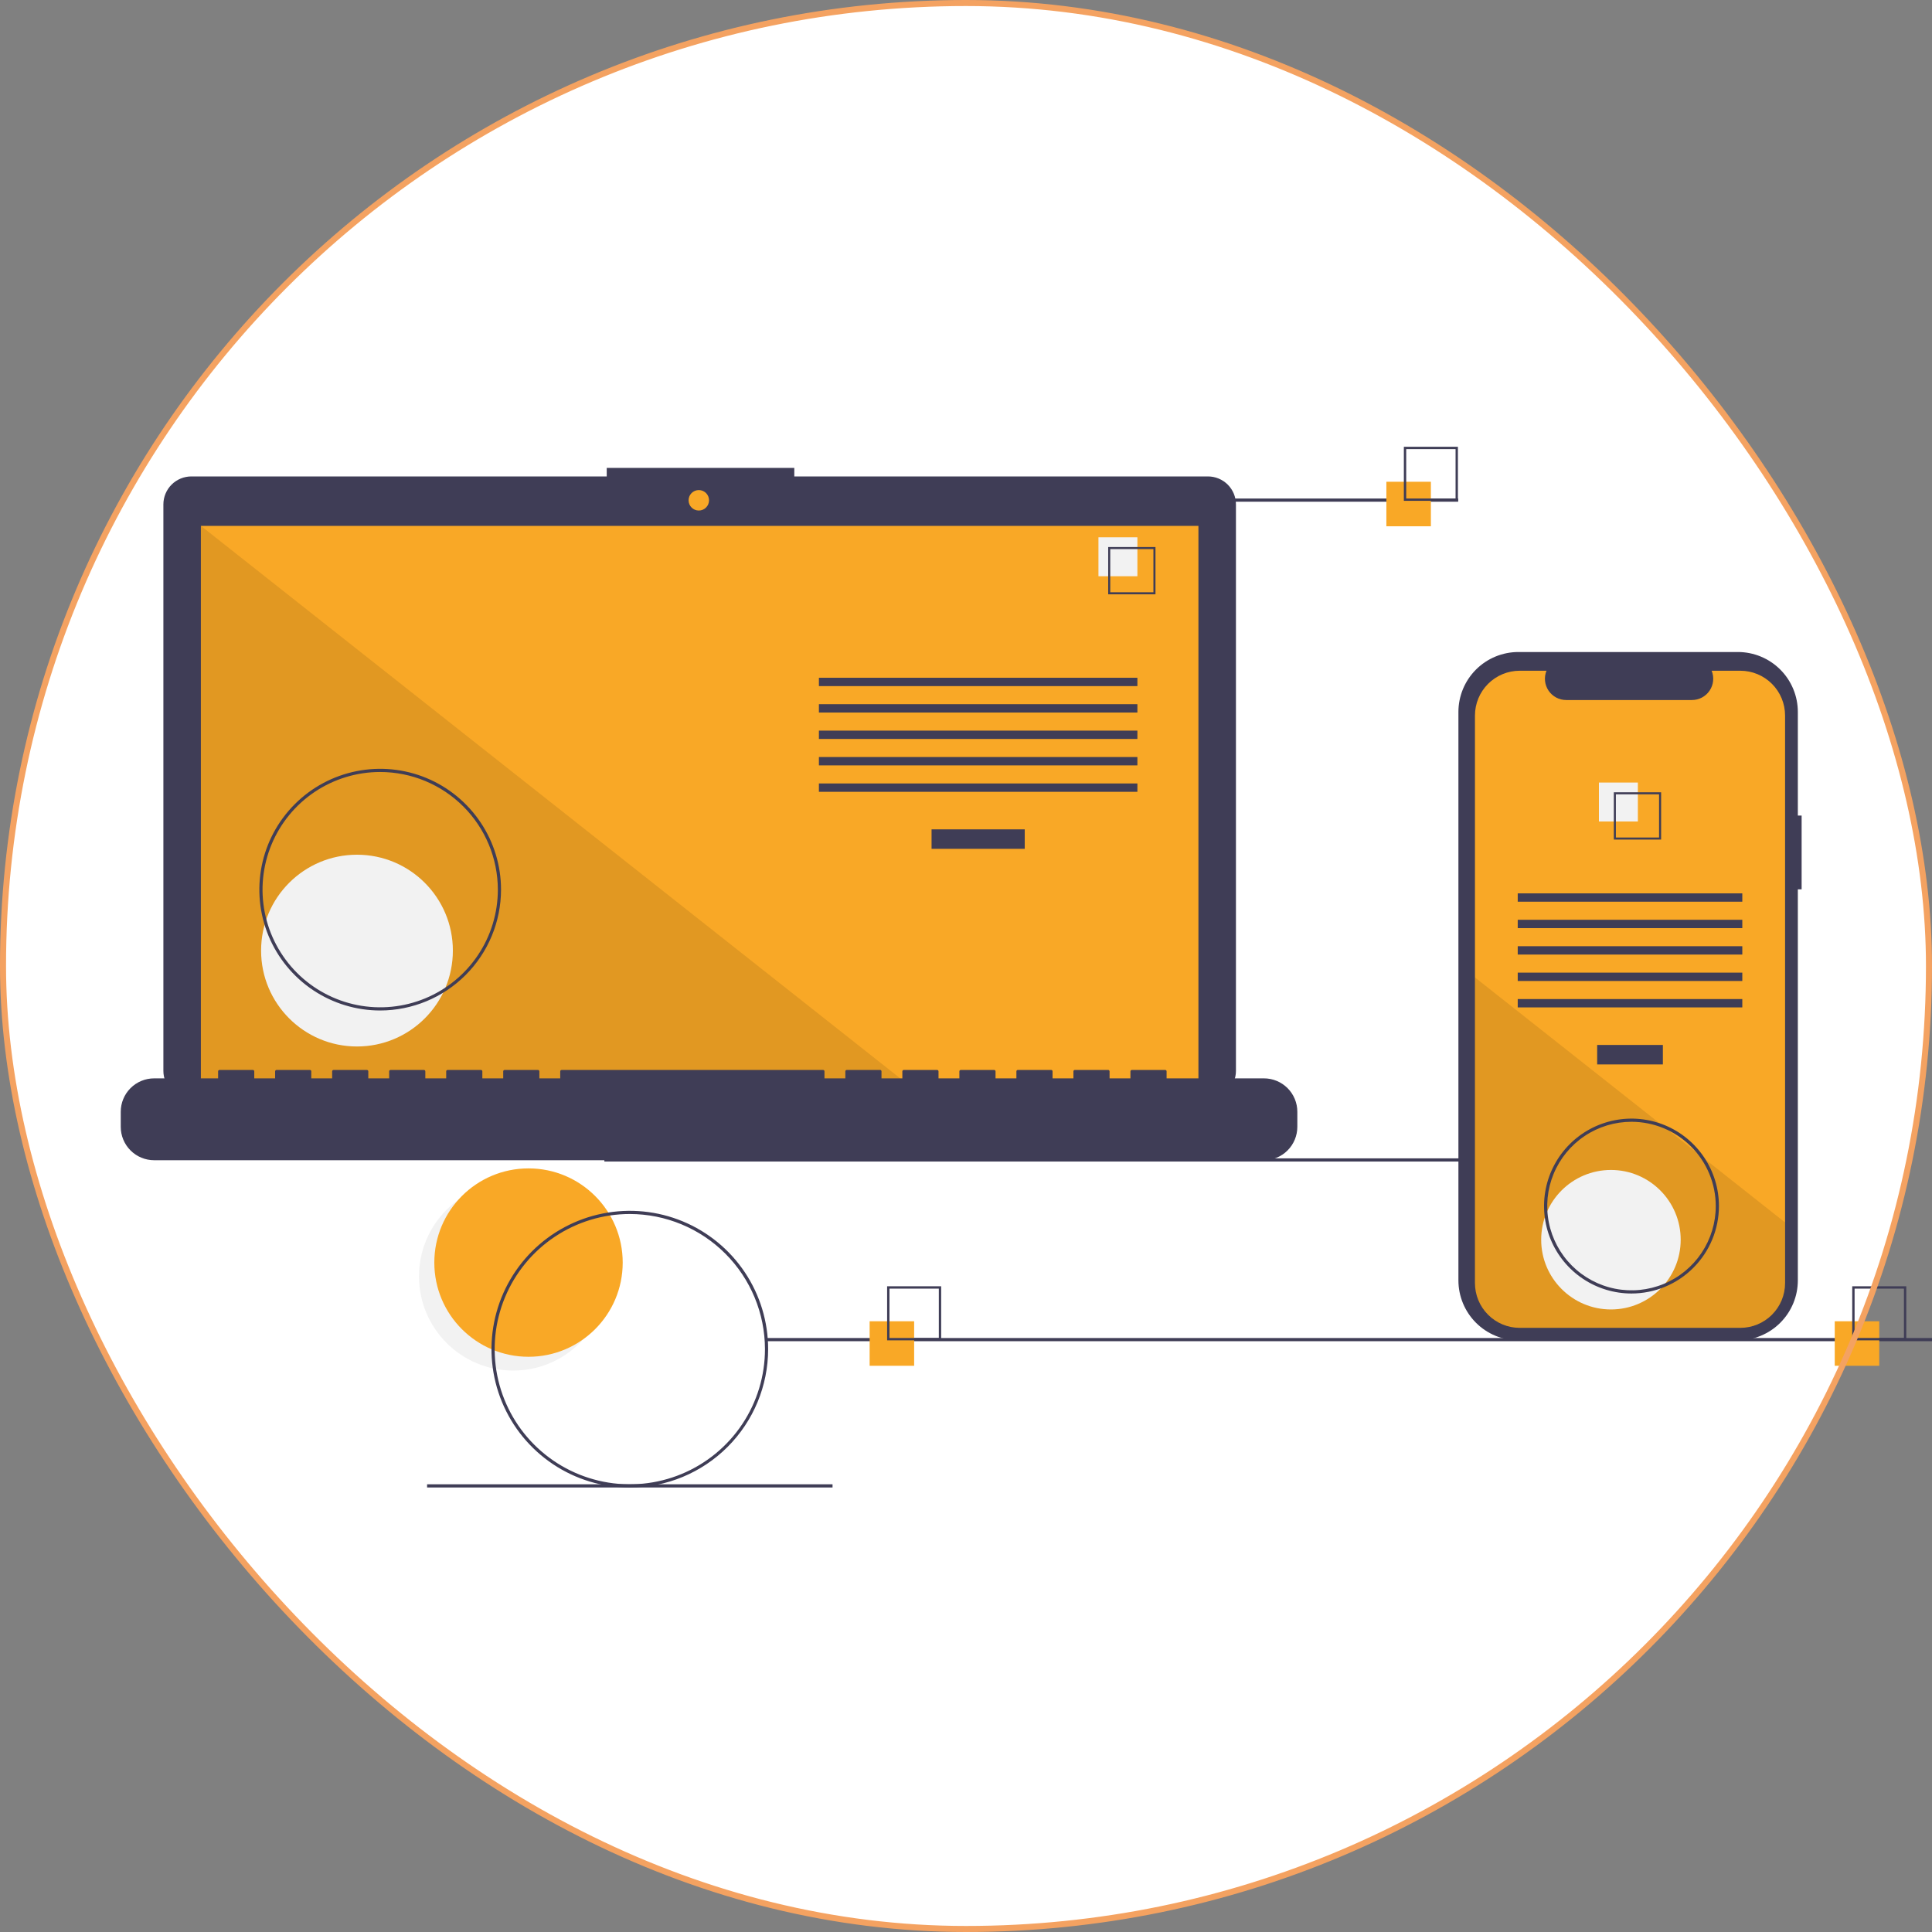 <svg width="320" height="320" viewBox="0 0 320 320" fill="none" xmlns="http://www.w3.org/2000/svg">
<rect x="0" y="0" width="320" height="320" fill="#808080" stroke="none"/>
<rect x="0.5" y="0.5" width="319" height="319" rx="159.5" fill="white"/>
<g clip-path="url(#clip0)">
<path d="M85.002 227.008C93.618 227.008 100.603 220.023 100.603 211.406C100.603 202.79 93.618 195.805 85.002 195.805C76.385 195.805 69.4 202.79 69.4 211.406C69.4 220.023 76.385 227.008 85.002 227.008Z" fill="#F2F2F2"/>
<path d="M87.539 224.725C96.155 224.725 103.14 217.74 103.14 209.123C103.14 200.507 96.155 193.522 87.539 193.522C78.922 193.522 71.937 200.507 71.937 209.123C71.937 217.74 78.922 224.725 87.539 224.725Z" fill="#F9A826"/>
<path d="M293.138 191.86H100.103V192.387H293.138V191.86Z" fill="#3F3D56"/>
<path d="M200.076 78.912H131.561V77.5H100.493V78.912H31.695C31.087 78.912 30.484 79.032 29.922 79.265C29.36 79.498 28.849 79.839 28.418 80.269C27.988 80.7 27.646 81.211 27.414 81.773C27.181 82.335 27.061 82.938 27.061 83.547V177.365C27.061 178.595 27.549 179.773 28.418 180.643C29.287 181.512 30.466 182 31.695 182H200.076C201.306 182 202.484 181.512 203.354 180.643C204.223 179.773 204.711 178.595 204.711 177.365V83.547C204.711 82.938 204.591 82.335 204.358 81.773C204.125 81.211 203.784 80.7 203.354 80.269C202.923 79.839 202.412 79.498 201.85 79.265C201.288 79.032 200.685 78.912 200.076 78.912Z" fill="#3F3D56"/>
<path d="M198.497 87.103H33.274V180.305H198.497V87.103Z" fill="#F9A826"/>
<path d="M115.745 84.561C116.681 84.561 117.439 83.802 117.439 82.866C117.439 81.93 116.681 81.171 115.745 81.171C114.809 81.171 114.05 81.93 114.05 82.866C114.05 83.802 114.809 84.561 115.745 84.561Z" fill="#F9A826"/>
<path opacity="0.1" d="M151.247 180.305H33.274V87.103L151.247 180.305Z" fill="black"/>
<path d="M59.127 173.331C67.898 173.331 75.009 166.22 75.009 157.449C75.009 148.678 67.898 141.567 59.127 141.567C50.356 141.567 43.245 148.678 43.245 157.449C43.245 166.22 50.356 173.331 59.127 173.331Z" fill="#F2F2F2"/>
<path d="M169.729 137.368H154.296V140.593H169.729V137.368Z" fill="#3F3D56"/>
<path d="M188.388 112.259H135.637V113.641H188.388V112.259Z" fill="#3F3D56"/>
<path d="M188.388 116.636H135.637V118.018H188.388V116.636Z" fill="#3F3D56"/>
<path d="M188.388 121.013H135.637V122.395H188.388V121.013Z" fill="#3F3D56"/>
<path d="M188.388 125.389H135.637V126.771H188.388V125.389Z" fill="#3F3D56"/>
<path d="M188.388 129.766H135.637V131.148H188.388V129.766Z" fill="#3F3D56"/>
<path d="M188.388 88.993H181.938V95.443H188.388V88.993Z" fill="#F2F2F2"/>
<path d="M191.383 98.438H183.551V90.606H191.383V98.438ZM183.891 98.097H191.042V90.947H183.891V98.097Z" fill="#3F3D56"/>
<path d="M209.35 178.611H193.225V177.449C193.225 177.419 193.219 177.389 193.208 177.361C193.196 177.333 193.179 177.308 193.158 177.286C193.137 177.265 193.111 177.248 193.083 177.236C193.055 177.225 193.025 177.219 192.995 177.219H187.467C187.436 177.219 187.406 177.225 187.378 177.236C187.35 177.248 187.325 177.265 187.304 177.286C187.282 177.308 187.265 177.333 187.254 177.361C187.242 177.389 187.236 177.419 187.236 177.449V178.611H183.781V177.449C183.781 177.419 183.775 177.389 183.763 177.361C183.752 177.333 183.735 177.308 183.713 177.286C183.692 177.265 183.667 177.248 183.639 177.236C183.611 177.225 183.581 177.219 183.551 177.219H178.022C177.992 177.219 177.962 177.225 177.934 177.236C177.906 177.248 177.881 177.265 177.859 177.286C177.838 177.308 177.821 177.333 177.809 177.361C177.798 177.389 177.792 177.419 177.792 177.449V178.611H174.336V177.449C174.336 177.419 174.331 177.389 174.319 177.361C174.307 177.333 174.29 177.308 174.269 177.286C174.248 177.265 174.222 177.248 174.194 177.236C174.166 177.225 174.136 177.219 174.106 177.219H168.578C168.547 177.219 168.517 177.225 168.49 177.236C168.462 177.248 168.436 177.265 168.415 177.286C168.393 177.308 168.376 177.333 168.365 177.361C168.353 177.389 168.347 177.419 168.347 177.449V178.611H164.892V177.449C164.892 177.419 164.886 177.389 164.874 177.361C164.863 177.333 164.846 177.308 164.825 177.286C164.803 177.265 164.778 177.248 164.75 177.236C164.722 177.225 164.692 177.219 164.662 177.219H159.133C159.103 177.219 159.073 177.225 159.045 177.236C159.017 177.248 158.992 177.265 158.97 177.286C158.949 177.308 158.932 177.333 158.92 177.361C158.909 177.389 158.903 177.419 158.903 177.449V178.611H155.448V177.449C155.448 177.419 155.442 177.389 155.43 177.361C155.418 177.333 155.401 177.308 155.38 177.286C155.359 177.265 155.333 177.248 155.305 177.236C155.277 177.225 155.247 177.219 155.217 177.219H149.689C149.658 177.219 149.628 177.225 149.601 177.236C149.573 177.248 149.547 177.265 149.526 177.286C149.504 177.308 149.487 177.333 149.476 177.361C149.464 177.389 149.458 177.419 149.458 177.449V178.611H146.003V177.449C146.003 177.419 145.997 177.389 145.986 177.361C145.974 177.333 145.957 177.308 145.936 177.286C145.914 177.265 145.889 177.248 145.861 177.236C145.833 177.225 145.803 177.219 145.773 177.219H140.244C140.214 177.219 140.184 177.225 140.156 177.236C140.128 177.248 140.103 177.265 140.081 177.286C140.06 177.308 140.043 177.333 140.031 177.361C140.02 177.389 140.014 177.419 140.014 177.449V178.611H136.559V177.449C136.559 177.419 136.553 177.389 136.541 177.361C136.529 177.333 136.512 177.308 136.491 177.286C136.47 177.265 136.444 177.248 136.416 177.236C136.388 177.225 136.358 177.219 136.328 177.219H93.022C92.992 177.219 92.962 177.225 92.934 177.236C92.906 177.248 92.88 177.265 92.859 177.286C92.838 177.308 92.821 177.333 92.809 177.361C92.797 177.389 92.791 177.419 92.791 177.449V178.611H89.336V177.449C89.336 177.419 89.33 177.389 89.319 177.361C89.307 177.333 89.29 177.308 89.269 177.286C89.247 177.265 89.222 177.248 89.194 177.236C89.166 177.225 89.136 177.219 89.106 177.219H83.577C83.547 177.219 83.517 177.225 83.489 177.236C83.461 177.248 83.436 177.265 83.415 177.286C83.393 177.308 83.376 177.333 83.365 177.361C83.353 177.389 83.347 177.419 83.347 177.449V178.611H79.892V177.449C79.892 177.419 79.886 177.389 79.874 177.361C79.863 177.333 79.846 177.308 79.824 177.286C79.803 177.265 79.778 177.248 79.75 177.236C79.722 177.225 79.692 177.219 79.661 177.219H74.133C74.103 177.219 74.073 177.225 74.045 177.236C74.017 177.248 73.991 177.265 73.97 177.286C73.949 177.308 73.932 177.333 73.92 177.361C73.909 177.389 73.903 177.419 73.903 177.449V178.611H70.447V177.449C70.447 177.419 70.441 177.389 70.43 177.361C70.418 177.333 70.401 177.308 70.38 177.286C70.358 177.265 70.333 177.248 70.305 177.236C70.277 177.225 70.247 177.219 70.217 177.219H64.689C64.658 177.219 64.628 177.225 64.6 177.236C64.572 177.248 64.547 177.265 64.526 177.286C64.504 177.308 64.487 177.333 64.476 177.361C64.464 177.389 64.458 177.419 64.458 177.449V178.611H61.003V177.449C61.003 177.419 60.997 177.389 60.985 177.361C60.974 177.333 60.957 177.308 60.935 177.286C60.914 177.265 60.889 177.248 60.861 177.236C60.833 177.225 60.803 177.219 60.773 177.219H55.244C55.214 177.219 55.184 177.225 55.156 177.236C55.128 177.248 55.102 177.265 55.081 177.286C55.06 177.308 55.043 177.333 55.031 177.361C55.02 177.389 55.014 177.419 55.014 177.449V178.611H51.558V177.449C51.558 177.419 51.552 177.389 51.541 177.361C51.529 177.333 51.512 177.308 51.491 177.286C51.469 177.265 51.444 177.248 51.416 177.236C51.388 177.225 51.358 177.219 51.328 177.219H45.8C45.769 177.219 45.739 177.225 45.711 177.236C45.683 177.248 45.658 177.265 45.637 177.286C45.615 177.308 45.598 177.333 45.587 177.361C45.575 177.389 45.569 177.419 45.569 177.449V178.611H42.114V177.449C42.114 177.419 42.108 177.389 42.096 177.361C42.085 177.333 42.068 177.308 42.046 177.286C42.025 177.265 42 177.248 41.972 177.236C41.944 177.225 41.914 177.219 41.883 177.219H36.355C36.325 177.219 36.295 177.225 36.267 177.236C36.239 177.248 36.214 177.265 36.192 177.286C36.171 177.308 36.154 177.333 36.142 177.361C36.131 177.389 36.125 177.419 36.125 177.449V178.611H25.529C24.062 178.611 22.656 179.193 21.619 180.23C20.582 181.267 20 182.673 20 184.139V186.639C20 188.105 20.582 189.512 21.619 190.548C22.656 191.585 24.062 192.168 25.529 192.168H209.35C210.816 192.168 212.223 191.585 213.259 190.548C214.296 189.512 214.879 188.105 214.879 186.639V184.139C214.879 182.673 214.296 181.267 213.259 180.23C212.223 179.193 210.816 178.611 209.35 178.611Z" fill="#3F3D56"/>
<path d="M62.971 167.369C59.013 167.369 55.143 166.195 51.852 163.996C48.56 161.796 45.995 158.671 44.48 155.013C42.965 151.356 42.569 147.332 43.341 143.45C44.113 139.567 46.02 136.001 48.819 133.202C51.618 130.403 55.184 128.496 59.066 127.724C62.949 126.952 66.973 127.348 70.63 128.863C74.287 130.378 77.413 132.943 79.612 136.235C81.812 139.526 82.986 143.396 82.986 147.354C82.98 152.661 80.869 157.748 77.117 161.5C73.365 165.252 68.277 167.363 62.971 167.369ZM62.971 127.866C59.117 127.866 55.349 129.009 52.144 131.151C48.939 133.292 46.442 136.336 44.967 139.897C43.492 143.457 43.106 147.376 43.858 151.156C44.61 154.936 46.466 158.409 49.191 161.134C51.916 163.86 55.389 165.716 59.169 166.468C62.949 167.22 66.868 166.834 70.429 165.359C73.99 163.884 77.033 161.386 79.175 158.181C81.316 154.976 82.459 151.209 82.459 147.354C82.453 142.187 80.398 137.234 76.745 133.581C73.091 129.927 68.138 127.872 62.971 127.866Z" fill="#3F3D56"/>
<path d="M241.522 82.57H174.368V83.097H241.522V82.57Z" fill="#3F3D56"/>
<path d="M320 221.619H126.965V222.145H320V221.619Z" fill="#3F3D56"/>
<path d="M137.894 245.847H70.74V246.374H137.894V245.847Z" fill="#3F3D56"/>
<path d="M151.411 218.842H144.038V226.216H151.411V218.842Z" fill="#F9A826"/>
<path d="M155.888 222.002H146.934V213.048H155.888V222.002ZM147.324 221.613H155.499V213.438H147.324V221.613Z" fill="#3F3D56"/>
<path d="M237 79.794H229.626V87.168H237V79.794Z" fill="#F9A826"/>
<path d="M241.477 82.954H232.523V74H241.477V82.954ZM232.912 82.565H241.088V74.389H232.912V82.565Z" fill="#3F3D56"/>
<path d="M311.264 218.842H303.891V226.216H311.264V218.842Z" fill="#F9A826"/>
<path d="M315.741 222.002H306.788V213.048H315.741V222.002ZM307.177 221.613H315.352V213.438H307.177V221.613Z" fill="#3F3D56"/>
<path d="M298.406 135.086H297.779V117.926C297.779 116.622 297.522 115.33 297.023 114.125C296.524 112.92 295.792 111.825 294.87 110.903C293.948 109.981 292.853 109.249 291.648 108.75C290.443 108.251 289.151 107.994 287.847 107.994H251.491C250.187 107.994 248.895 108.251 247.69 108.75C246.485 109.249 245.39 109.981 244.468 110.903C243.546 111.825 242.814 112.92 242.315 114.125C241.816 115.33 241.559 116.622 241.559 117.926V212.068C241.559 213.373 241.816 214.664 242.315 215.869C242.814 217.074 243.546 218.169 244.468 219.091C245.39 220.013 246.485 220.745 247.69 221.244C248.895 221.743 250.187 222 251.491 222H287.847C289.151 222 290.443 221.743 291.648 221.244C292.853 220.745 293.948 220.013 294.87 219.091C295.792 218.169 296.524 217.074 297.023 215.869C297.522 214.664 297.779 213.373 297.779 212.068V147.301H298.406V135.086Z" fill="#3F3D56"/>
<path d="M295.664 118.51V212.515C295.664 214.482 294.883 216.369 293.492 217.76C292.102 219.151 290.215 219.933 288.248 219.933H251.716C249.749 219.933 247.863 219.151 246.472 217.76C245.081 216.369 244.3 214.482 244.3 212.515V118.51C244.301 116.543 245.082 114.657 246.473 113.266C247.863 111.875 249.75 111.094 251.716 111.094H256.148C255.93 111.629 255.847 112.209 255.906 112.784C255.965 113.359 256.165 113.91 256.487 114.39C256.809 114.869 257.245 115.262 257.755 115.534C258.265 115.805 258.834 115.947 259.411 115.947H280.24C280.817 115.947 281.386 115.805 281.896 115.534C282.406 115.262 282.842 114.869 283.164 114.39C283.486 113.91 283.686 113.359 283.745 112.784C283.804 112.209 283.721 111.629 283.503 111.094H288.248C290.215 111.094 292.101 111.875 293.492 113.266C294.882 114.657 295.664 116.543 295.664 118.51Z" fill="#F9A826"/>
<path d="M275.424 173.077H264.541V176.302H275.424V173.077Z" fill="#3F3D56"/>
<path d="M288.58 147.968H251.384V149.35H288.58V147.968Z" fill="#3F3D56"/>
<path d="M288.58 152.345H251.384V153.727H288.58V152.345Z" fill="#3F3D56"/>
<path d="M288.58 156.722H251.384V158.104H288.58V156.722Z" fill="#3F3D56"/>
<path d="M288.58 161.098H251.384V162.481H288.58V161.098Z" fill="#3F3D56"/>
<path d="M288.58 165.475H251.384V166.857H288.58V165.475Z" fill="#3F3D56"/>
<path d="M271.282 129.614H264.832V136.064H271.282V129.614Z" fill="#F2F2F2"/>
<path d="M267.301 131.227V139.059H275.133V131.227H267.301ZM274.793 138.719H267.64V131.566H274.793V138.719Z" fill="#3F3D56"/>
<path opacity="0.1" d="M295.664 202.476V212.515C295.664 214.482 294.883 216.369 293.492 217.76C292.102 219.151 290.215 219.933 288.248 219.933H251.716C249.749 219.933 247.863 219.151 246.472 217.76C245.081 216.369 244.3 214.482 244.3 212.515V161.896L275.078 186.211L275.605 186.628L281.33 191.149L281.865 191.573L295.664 202.476Z" fill="black"/>
<path d="M266.822 216.887C273.202 216.887 278.375 211.714 278.375 205.334C278.375 198.954 273.202 193.782 266.822 193.782C260.442 193.782 255.269 198.954 255.269 205.334C255.269 211.714 260.442 216.887 266.822 216.887Z" fill="#F2F2F2"/>
<path d="M104.317 246.374C99.785 246.374 95.356 245.03 91.588 242.512C87.82 239.995 84.884 236.417 83.15 232.23C81.415 228.044 80.962 223.437 81.846 218.992C82.73 214.548 84.912 210.466 88.116 207.261C91.32 204.057 95.403 201.875 99.847 200.991C104.292 200.107 108.898 200.561 113.085 202.295C117.271 204.029 120.85 206.966 123.367 210.733C125.885 214.501 127.228 218.931 127.228 223.462C127.222 229.537 124.805 235.36 120.51 239.655C116.215 243.951 110.391 246.367 104.317 246.374ZM104.317 201.078C99.89 201.078 95.562 202.39 91.881 204.85C88.2 207.31 85.331 210.806 83.636 214.896C81.942 218.986 81.499 223.487 82.362 227.829C83.226 232.171 85.358 236.16 88.489 239.291C91.619 242.421 95.608 244.553 99.95 245.417C104.292 246.281 108.793 245.837 112.883 244.143C116.974 242.449 120.47 239.58 122.929 235.898C125.389 232.217 126.702 227.889 126.702 223.462C126.695 217.527 124.334 211.838 120.138 207.641C115.941 203.445 110.252 201.084 104.317 201.078Z" fill="#3F3D56"/>
<path d="M270.227 214.245C267.362 214.245 264.562 213.395 262.18 211.804C259.798 210.212 257.942 207.95 256.845 205.304C255.749 202.657 255.462 199.745 256.021 196.935C256.58 194.125 257.96 191.545 259.985 189.519C262.011 187.493 264.592 186.114 267.401 185.555C270.211 184.996 273.123 185.283 275.77 186.379C278.417 187.475 280.679 189.332 282.27 191.714C283.862 194.096 284.711 196.896 284.711 199.761C284.707 203.601 283.18 207.282 280.464 209.998C277.749 212.713 274.067 214.241 270.227 214.245ZM270.227 185.803C267.467 185.803 264.768 186.622 262.473 188.155C260.177 189.689 258.388 191.869 257.332 194.419C256.276 196.97 255.999 199.776 256.538 202.484C257.076 205.191 258.406 207.678 260.358 209.63C262.31 211.582 264.797 212.912 267.504 213.45C270.212 213.989 273.018 213.712 275.568 212.656C278.119 211.599 280.299 209.81 281.832 207.515C283.366 205.22 284.185 202.521 284.185 199.761C284.18 196.06 282.709 192.513 280.092 189.896C277.475 187.279 273.928 185.807 270.227 185.803Z" fill="#3F3D56"/>
</g>
<rect x="0.5" y="0.5" width="319" height="319" rx="159.5" stroke="#F4A261"/>
<defs>
<clipPath id="clip0">
<rect width="300" height="172.374" fill="white" transform="translate(20 74)"/>
</clipPath>
</defs>
</svg>
